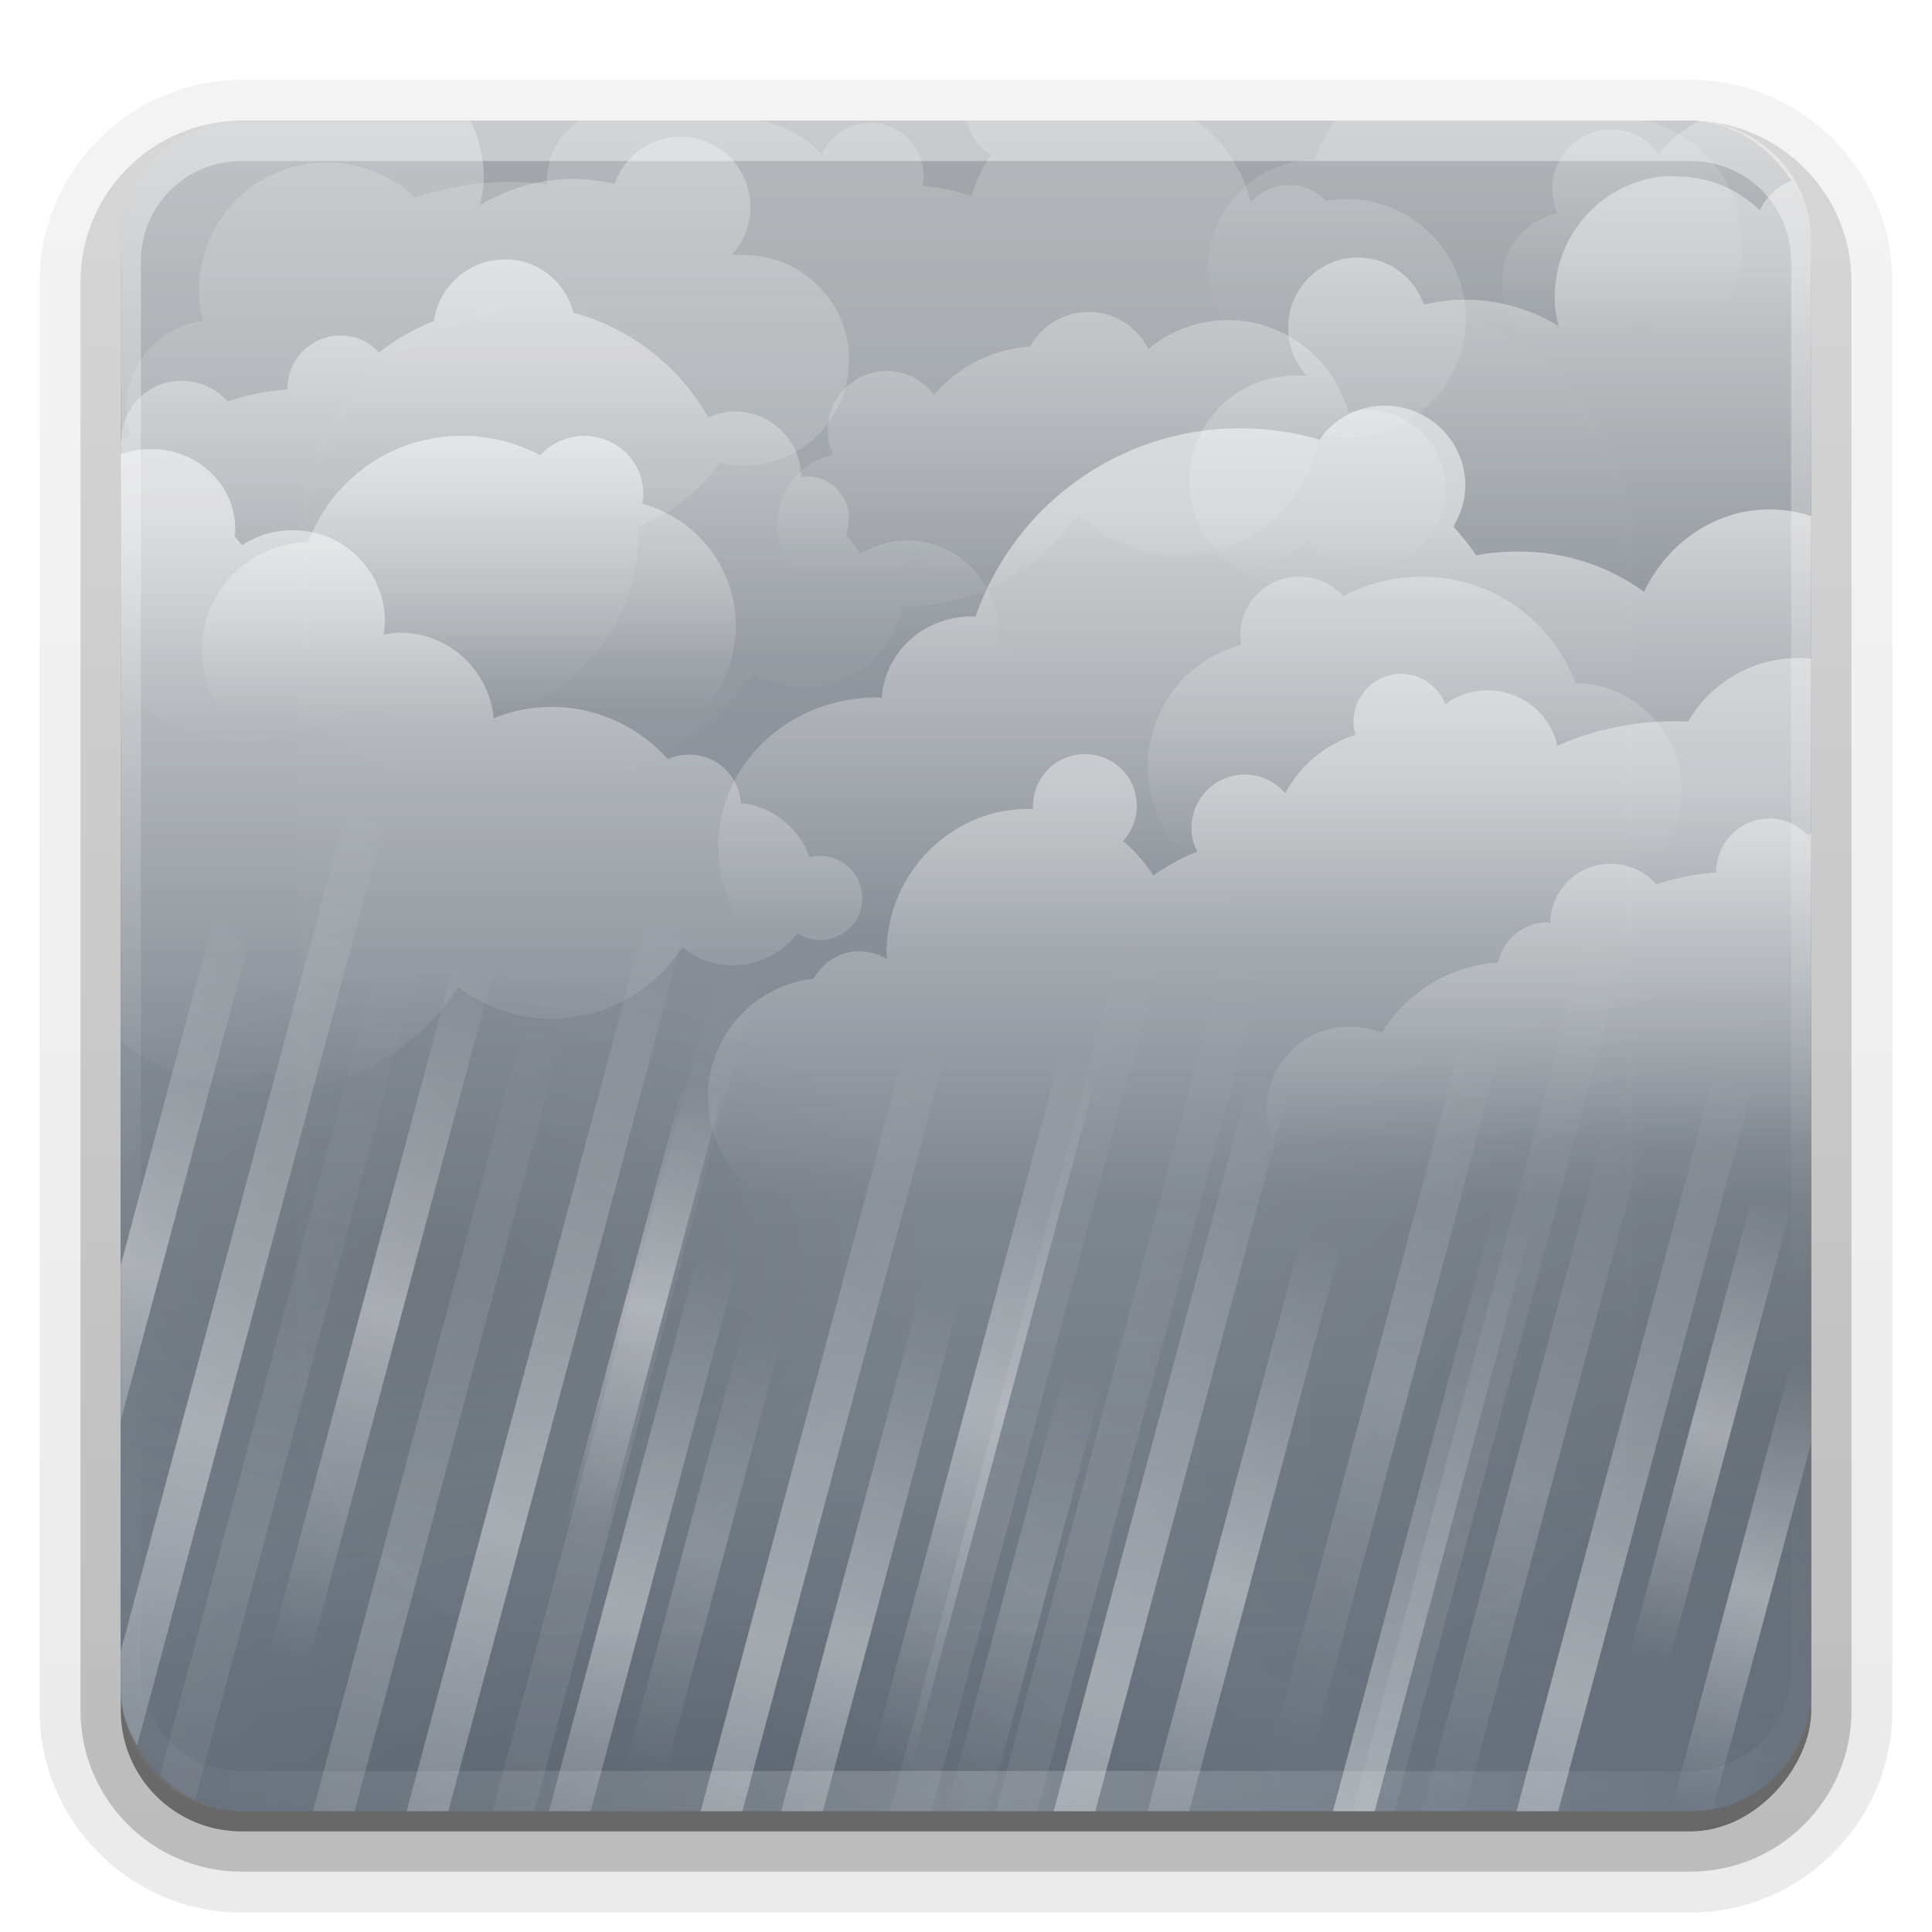 <svg height="96" width="96" xmlns="http://www.w3.org/2000/svg" xmlns:xlink="http://www.w3.org/1999/xlink" xmlns:sodipodi="http://sodipodi.sourceforge.net/DTD/sodipodi-0.dtd" xmlns:inkscape="http://www.inkscape.org/namespaces/inkscape">
 <defs>
  <linearGradient id="linearGradient3737">
   <stop stop-color="#ffffff" stop-opacity="1"/>
   <stop stop-color="#ffffff" stop-opacity="0" offset="1"/>
  </linearGradient>
  <filter x="-0.192" y="-0.192" height="1.384" color-interpolation-filters="sRGB" id="filter3794" width="1.384">
   <feGaussianBlur stdDeviation="5.28"/>
  </filter>
  <linearGradient x2="0" xlink:href="#linearGradient3737" y1="20.221" y2="138.66" gradientUnits="userSpaceOnUse" id="linearGradient3613"/>
  <clipPath id="clipPath3613">
   <use xlink:href="#SVGCleanerId_0"/>
  </clipPath>
  <linearGradient x2="0" y1="90" y2="5.988" gradientUnits="userSpaceOnUse" id="linearGradient3617">
   <stop stop-color="#66707c" stop-opacity="1"/>
   <stop stop-color="#a4a8ac" stop-opacity="1" offset="1"/>
  </linearGradient>
  <linearGradient x2="0" y1="92.54" y2="7.02" gradientUnits="userSpaceOnUse" id="ButtonShadow-0" gradientTransform="matrix(1.006 0 0 0.994 100 0)">
   <stop stop-color="#000000" stop-opacity="1"/>
   <stop stop-color="#000000" stop-opacity="0.588" offset="1"/>
  </linearGradient>
  <linearGradient x2="0" xlink:href="#ButtonShadow-0" y1="6.132" y2="90.24" gradientUnits="userSpaceOnUse" id="linearGradient3780" gradientTransform="matrix(1.024 0 0 1.012 -1.143 -98.07)"/>
  <linearGradient x2="0" xlink:href="#ButtonShadow-0" y1="6.132" y2="90.24" gradientUnits="userSpaceOnUse" id="linearGradient3721" gradientTransform="matrix(1 0 0 1 0 -97)"/>
  <clipPath id="clipPath4076">
   <use xlink:href="#SVGCleanerId_0"/>
  </clipPath>
  <radialGradient cy="90.17" r="42" xlink:href="#linearGradient3737" gradientUnits="userSpaceOnUse" id="radialGradient3619-6" cx="48" gradientTransform="matrix(1.157 0 0 0.996 -7.551 0.197)"/>
  <linearGradient x2="0" xlink:href="#linearGradient3737" y1="6" y2="63.893" gradientUnits="userSpaceOnUse" id="linearGradient2878"/>
  <linearGradient x2="0" xlink:href="#linearGradient3737" y1="46.581" y2="34.626" spreadMethod="reflect" gradientUnits="userSpaceOnUse" id="linearGradient4894"/>
  <linearGradient x2="0" xlink:href="#linearGradient3737" y1="60.691" y2="28.449" spreadMethod="reflect" gradientUnits="userSpaceOnUse" id="linearGradient4892" gradientTransform="matrix(1 0 0 1 -0.966 0.259)"/>
  <linearGradient x2="0" xlink:href="#linearGradient3737" y1="70.56" y2="38.526" spreadMethod="reflect" gradientUnits="userSpaceOnUse" id="linearGradient4896"/>
  <linearGradient x2="0" xlink:href="#linearGradient3737" y1="66.903" y2="35.25" spreadMethod="reflect" gradientUnits="userSpaceOnUse" id="linearGradient4900"/>
  <linearGradient x2="0" xlink:href="#linearGradient3737" y1="54.933" y2="36.758" spreadMethod="reflect" gradientUnits="userSpaceOnUse" id="linearGradient4902"/>
  <linearGradient x2="0" xlink:href="#linearGradient3737" y1="69.25" y2="51.03" spreadMethod="reflect" gradientUnits="userSpaceOnUse" id="linearGradient4906"/>
  <linearGradient x1="34.18" x2="34.689" xlink:href="#linearGradient3737" y1="57.868" y2="39.915" spreadMethod="reflect" gradientUnits="userSpaceOnUse" id="linearGradient4910"/>
  <linearGradient x2="0" xlink:href="#linearGradient3737" y1="63.802" y2="31.981" spreadMethod="reflect" gradientUnits="userSpaceOnUse" id="linearGradient4890" gradientTransform="matrix(1 0 0 1 -0.448 2.191)"/>
  <linearGradient x1="42.818" x2="43.27" xlink:href="#linearGradient3737" y1="66.94" y2="35.28" spreadMethod="reflect" gradientUnits="userSpaceOnUse" id="linearGradient5009"/>
  <linearGradient x1="34.18" x2="34.689" xlink:href="#linearGradient3737" y1="57.868" y2="39.915" spreadMethod="reflect" gradientUnits="userSpaceOnUse" id="linearGradient3222" gradientTransform="matrix(1 0 0 1 -12.11 1.174)"/>
  <linearGradient x1="42.818" x2="43.27" xlink:href="#linearGradient3737" y1="66.94" y2="35.28" spreadMethod="reflect" gradientUnits="userSpaceOnUse" id="linearGradient3998" gradientTransform="matrix(1 0 0 1 -4.501 6.383)"/>
  <linearGradient x2="0" xlink:href="#linearGradient3737" y1="56.04" y2="44.44" spreadMethod="reflect" gradientUnits="userSpaceOnUse" id="linearGradient4002" gradientTransform="matrix(1 0 0 1 12.247 7.07)"/>
  <linearGradient x2="0" xlink:href="#linearGradient3737" y1="56.04" y2="44.44" spreadMethod="reflect" gradientUnits="userSpaceOnUse" id="linearGradient4006" gradientTransform="matrix(1 0 0 1 47.02 -2.246)"/>
  <linearGradient x2="0" xlink:href="#linearGradient3737" y1="69.25" y2="51.03" spreadMethod="reflect" gradientUnits="userSpaceOnUse" id="linearGradient4010" gradientTransform="matrix(1 0 0 1 33.858 -20.46)"/>
  <linearGradient x2="0" xlink:href="#linearGradient3737" y1="69.25" y2="51.03" spreadMethod="reflect" gradientUnits="userSpaceOnUse" id="linearGradient4014" gradientTransform="matrix(1 0 0 1 41.914 -17.442)"/>
  <linearGradient x2="0" xlink:href="#linearGradient3737" y1="54.933" y2="36.758" spreadMethod="reflect" gradientUnits="userSpaceOnUse" id="linearGradient4018" gradientTransform="matrix(1 0 0 1 -3.656 13.403)"/>
  <linearGradient x2="0" xlink:href="#linearGradient3737" y1="56.04" y2="44.44" spreadMethod="reflect" gradientUnits="userSpaceOnUse" id="linearGradient4022" gradientTransform="matrix(1 0 0 1 -9.729 -1.534)"/>
  <linearGradient x2="0" xlink:href="#linearGradient3737" y1="56.04" y2="44.44" spreadMethod="reflect" gradientUnits="userSpaceOnUse" id="linearGradient4026" gradientTransform="matrix(1 0 0 1 -3.725 9.28)"/>
  <linearGradient x2="0" xlink:href="#linearGradient3737" y1="66.903" y2="35.25" spreadMethod="reflect" gradientUnits="userSpaceOnUse" id="linearGradient4030" gradientTransform="matrix(1 0 0 1 -2.778 -6.503)"/>
  <linearGradient x2="0" xlink:href="#linearGradient3737" y1="66.903" y2="35.25" spreadMethod="reflect" gradientUnits="userSpaceOnUse" id="linearGradient4034" gradientTransform="matrix(1 0 0 1 -43.35 4.368)"/>
  <linearGradient x2="0" xlink:href="#linearGradient3737" y1="66.903" y2="35.25" spreadMethod="reflect" gradientUnits="userSpaceOnUse" id="linearGradient4038" gradientTransform="matrix(1 0 0 1 -26.926 -0.032)"/>
  <linearGradient x2="0" xlink:href="#linearGradient3737" y1="66.903" y2="35.25" spreadMethod="reflect" gradientUnits="userSpaceOnUse" id="linearGradient4042" gradientTransform="matrix(1 0 0 1 14.35 -12.13)"/>
  <linearGradient x2="0" xlink:href="#linearGradient3737" y1="66.903" y2="35.25" spreadMethod="reflect" gradientUnits="userSpaceOnUse" id="linearGradient4046" gradientTransform="matrix(1 0 0 1 -7.866 -6.174)"/>
  <linearGradient x1="42.818" x2="43.27" xlink:href="#linearGradient3737" y1="66.94" y2="35.28" spreadMethod="reflect" gradientUnits="userSpaceOnUse" id="linearGradient4054" gradientTransform="matrix(1 0 0 1 14.11 2.431)"/>
  <linearGradient x2="0" xlink:href="#linearGradient3737" y1="69.25" y2="51.03" spreadMethod="reflect" gradientUnits="userSpaceOnUse" id="linearGradient4058" gradientTransform="matrix(1 0 0 1 28.719 -8.73)"/>
  <radialGradient cy="70.32" r="21.23" gradientUnits="userSpaceOnUse" id="radialGradient4874" cx="49.42" gradientTransform="matrix(1 0 0 0.618 0 26.859)">
   <stop stop-color="#000000" stop-opacity="1"/>
   <stop stop-color="#000000" stop-opacity="0" offset="1"/>
  </radialGradient>
  <linearGradient x2="0" xlink:href="#linearGradient3737" y1="63.14" y2="76.55" gradientUnits="userSpaceOnUse" id="linearGradient4238-9" gradientTransform="matrix(-1 0 0 1 148.59 -34)"/>
  <linearGradient x2="0" xlink:href="#linearGradient3737" y1="78.5" y2="91.67" gradientUnits="userSpaceOnUse" id="linearGradient4209" gradientTransform="matrix(1 0 0 1 46 -75)"/>
  <linearGradient x2="0" xlink:href="#linearGradient3737" y1="63.14" y2="76.55" gradientUnits="userSpaceOnUse" id="linearGradient3868-5-2" gradientTransform="matrix(1 0 0 1 -55 -41)"/>
  <linearGradient x1="39.819" x2="45.634" xlink:href="#linearGradient3737" y1="13.06" y2="33.08" gradientUnits="userSpaceOnUse" id="linearGradient3872-4" gradientTransform="matrix(-0.96 0.279 0.279 0.96 101.44 15.295)"/>
  <linearGradient x2="0" xlink:href="#linearGradient3737" y1="27.41" y2="44.915" gradientUnits="userSpaceOnUse" id="linearGradient3836-6" gradientTransform="matrix(1 0 0 1 12.348 -14.675)"/>
  <linearGradient x2="0" xlink:href="#linearGradient3737" y1="18.874" y2="38.688" gradientUnits="userSpaceOnUse" id="linearGradient3828-0-06" gradientTransform="matrix(1 0 0 1 -24.723 -5.767)"/>
  <linearGradient x2="0" xlink:href="#linearGradient3737" y1="56.924" y2="86.11" gradientUnits="userSpaceOnUse" id="linearGradient3844-1-5" gradientTransform="matrix(1 0 0 1 -23 -31)"/>
  <linearGradient x2="0" xlink:href="#linearGradient3737" y1="52.948" y2="73.4" gradientUnits="userSpaceOnUse" id="linearGradient3852-0-0" gradientTransform="matrix(-1 0 0 1 96.25 -27)"/>
  <linearGradient x2="0" xlink:href="#linearGradient3737" y1="63.14" y2="76.55" gradientUnits="userSpaceOnUse" id="linearGradient3953-72" gradientTransform="matrix(1 0 0 1 -5 -60)"/>
  <linearGradient x2="0" xlink:href="#linearGradient3737" y1="78.5" y2="91.67" gradientUnits="userSpaceOnUse" id="linearGradient3860-8-4" gradientTransform="matrix(1 0 0 1 10 -63)"/>
  <linearGradient x2="0" xlink:href="#linearGradient3737" y1="27.41" y2="56.865" gradientUnits="userSpaceOnUse" id="linearGradient3984" gradientTransform="matrix(-1 0 0 1 88.94 -20.675)"/>
  <linearGradient x2="0" xlink:href="#linearGradient3737" y1="8.633" y2="44.721" gradientUnits="userSpaceOnUse" id="linearGradient4104" gradientTransform="matrix(1 0 0 1 -1.977 -5.02)"/>
  <linearGradient x2="0" xlink:href="#linearGradient3737" y1="18.874" y2="38.688" gradientUnits="userSpaceOnUse" id="linearGradient4106" gradientTransform="matrix(1 0 0 1 46.28 18.233)"/>
  <rect x="6" rx="6" y="6" height="84" id="SVGCleanerId_0" width="84"/>
  <path d="m 70.651,70.319 a 21.228,13.12 0 1 1 -42.457,0 21.228,13.12 0 1 1 42.457,0 z" stroke-width="1.5" display="inline" fill="url(#radialGradient4874)" color="#000000" fill-opacity="1" stroke="none" fill-rule="nonzero" id="SVGCleanerId_1" opacity="0.1" visibility="visible"/>
 </defs>
 <path d="m 12,-95.031 c -5.511,0 -10.031,4.52 -10.031,10.031 l 0,71 c 0,5.511 4.52,10.031 10.031,10.031 l 72,0 c 5.511,0 10.031,-4.52 10.031,-10.031 l 0,-71 c 0,-5.511 -4.52,-10.031 -10.031,-10.031 l -72,0 z" display="inline" fill="url(#linearGradient3780)" fill-opacity="1" fill-rule="nonzero" stroke="none" opacity="0.08" transform="matrix(1 0 0 -1 0 0)"/>
 <path d="m 12,-94.031 c -4.972,0 -9.031,4.06 -9.031,9.031 l 0,71 c 0,4.972 4.06,9.031 9.031,9.031 l 72,0 c 4.972,0 9.031,-4.06 9.031,-9.031 l 0,-71 c 0,-4.972 -4.06,-9.031 -9.031,-9.031 l -72,0 z" display="inline" fill="url(#linearGradient3780)" fill-opacity="1" fill-rule="nonzero" stroke="none" opacity="0.1" transform="matrix(1 0 0 -1 0 0)"/>
 <path d="m 12,-93 c -4.409,0 -8,3.591 -8,8 l 0,71 c 0,4.409 3.591,8 8,8 l 72,0 c 4.409,0 8,-3.591 8,-8 l 0,-71 c 0,-4.409 -3.591,-8 -8,-8 l -72,0 z" display="inline" fill="url(#linearGradient3780)" fill-opacity="1" fill-rule="nonzero" stroke="none" opacity="0.2" transform="matrix(1 0 0 -1 0 0)"/>
 <rect x="5" rx="7" display="inline" y="-92" fill="url(#linearGradient3780)" fill-opacity="1" fill-rule="nonzero" stroke="none" height="85" opacity="0.3" width="86" transform="matrix(1 0 0 -1 0 0)"/>
 <rect x="6" rx="6" display="inline" y="-91" fill="url(#linearGradient3721)" fill-opacity="1" fill-rule="nonzero" stroke="none" height="84" opacity="0.45" width="84" transform="matrix(1 0 0 -1 0 0)"/>
 <use xlink:href="#SVGCleanerId_0" fill="url(#linearGradient3617)" fill-opacity="1" fill-rule="nonzero" stroke="none"/>
 <g clip-path="url(#clipPath4076)">
  <use xlink:href="#SVGCleanerId_1" transform="matrix(1.681 0 0 1.681 7.214 -47.44)"/>
  <use xlink:href="#SVGCleanerId_1" transform="matrix(1.611 0 0 1.611 -47.716 -20.258)"/>
  <use xlink:href="#SVGCleanerId_1" transform="matrix(1.138 0 0 1.138 -34.32 -16.97)"/>
  <rect x="42.818" stroke-width="1.5" display="inline" y="34.94" fill="url(#linearGradient5009)" color="#000000" fill-opacity="1" stroke="none" height="64" opacity="0.4" visibility="visible" width="2" transform="matrix(0.966 0.259 -0.259 0.966 0 0)"/>
  <rect x="49.649" stroke-width="1.5" display="inline" y="51.25" fill="url(#linearGradient4906)" color="#000000" fill-opacity="1" stroke="none" height="36" opacity="0.4" visibility="visible" width="2" transform="matrix(0.966 0.259 -0.259 0.966 0 0)"/>
  <rect x="73.867" stroke-width="1.5" display="inline" y="34.903" fill="url(#linearGradient4900)" color="#000000" fill-opacity="1" stroke="none" height="64" opacity="0.4" visibility="visible" width="2" transform="matrix(0.966 0.259 -0.259 0.966 0 0)"/>
  <rect x="96.08" stroke-width="1.5" display="inline" y="28.95" fill="url(#linearGradient4892)" color="#000000" fill-opacity="1" stroke="none" height="64" opacity="0.4" visibility="visible" width="2" transform="matrix(0.966 0.259 -0.259 0.966 0 0)"/>
  <rect x="87.27" stroke-width="1.5" display="inline" y="38.558" fill="url(#linearGradient4896)" color="#000000" fill-opacity="1" stroke="none" height="64" opacity="0.4" visibility="visible" width="2" transform="matrix(0.966 0.259 -0.259 0.966 0 0)"/>
  <rect x="27.04" stroke-width="1.5" display="inline" y="33.993" fill="url(#linearGradient4890)" color="#000000" fill-opacity="1" stroke="none" height="64" opacity="0.4" visibility="visible" width="2" transform="matrix(0.966 0.259 -0.259 0.966 0 0)"/>
  <rect x="34.18" stroke-width="1.5" display="inline" y="39.868" fill="url(#linearGradient4910)" color="#000000" fill-opacity="1" stroke="none" height="36" opacity="0.4" visibility="visible" width="2" transform="matrix(0.966 0.259 -0.259 0.966 0 0)"/>
  <rect x="64.45" stroke-width="1.5" display="inline" y="36.933" fill="url(#linearGradient4902)" color="#000000" fill-opacity="1" stroke="none" height="36" opacity="0.4" visibility="visible" width="2" transform="matrix(0.966 0.259 -0.259 0.966 0 0)"/>
  <rect x="99.48" stroke-width="1.5" display="inline" y="34.581" fill="url(#linearGradient4894)" color="#000000" fill-opacity="1" stroke="none" height="24" opacity="0.4" visibility="visible" width="2" transform="matrix(0.966 0.259 -0.259 0.966 0 0)"/>
  <rect x="22.07" stroke-width="1.5" display="inline" y="41.04" fill="url(#linearGradient3222)" color="#000000" fill-opacity="1" stroke="none" height="36" opacity="0.4" visibility="visible" width="2" transform="matrix(0.966 0.259 -0.259 0.966 0 0)"/>
  <rect x="38.32" stroke-width="1.5" display="inline" y="41.32" fill="url(#linearGradient3998)" color="#000000" fill-opacity="1" stroke="none" height="64" opacity="0.2" visibility="visible" width="2" transform="matrix(0.966 0.259 -0.259 0.966 0 0)"/>
  <rect x="68.71" stroke-width="1.5" display="inline" y="51.11" fill="url(#linearGradient4002)" color="#000000" fill-opacity="1" stroke="none" height="24" opacity="0.18" visibility="visible" width="2" transform="matrix(0.966 0.259 -0.259 0.966 0 0)"/>
  <rect x="103.48" stroke-width="1.5" display="inline" y="41.791" fill="url(#linearGradient4006)" color="#000000" fill-opacity="1" stroke="none" height="24" opacity="0.4" visibility="visible" width="2" transform="matrix(0.966 0.259 -0.259 0.966 0 0)"/>
  <rect x="83.51" stroke-width="1.5" display="inline" y="30.79" fill="url(#linearGradient4010)" color="#000000" fill-opacity="1" stroke="none" height="36" opacity="0.2" visibility="visible" width="2" transform="matrix(0.966 0.259 -0.259 0.966 0 0)"/>
  <rect x="91.56" stroke-width="1.5" display="inline" y="33.808" fill="url(#linearGradient4014)" color="#000000" fill-opacity="1" stroke="none" height="36" opacity="0.2" visibility="visible" width="2" transform="matrix(0.966 0.259 -0.259 0.966 0 0)"/>
  <rect x="60.792" stroke-width="1.5" display="inline" y="50.34" fill="url(#linearGradient4018)" color="#000000" fill-opacity="1" stroke="none" height="36" opacity="0.4" visibility="visible" width="2" transform="matrix(0.966 0.259 -0.259 0.966 0 0)"/>
  <rect x="46.733" stroke-width="1.5" display="inline" y="42.503" fill="url(#linearGradient4022)" color="#000000" fill-opacity="1" stroke="none" height="24" opacity="0.4" visibility="visible" width="2" transform="matrix(0.966 0.259 -0.259 0.966 0 0)"/>
  <rect x="52.736" stroke-width="1.5" display="inline" y="53.32" fill="url(#linearGradient4026)" color="#000000" fill-opacity="1" stroke="none" height="24" opacity="0.2" visibility="visible" width="2" transform="matrix(0.966 0.259 -0.259 0.966 0 0)"/>
  <rect x="71.09" stroke-width="1.5" display="inline" y="28.4" fill="url(#linearGradient4030)" color="#000000" fill-opacity="1" stroke="none" height="64" opacity="0.1" visibility="visible" width="2" transform="matrix(0.966 0.259 -0.259 0.966 0 0)"/>
  <rect x="30.52" stroke-width="1.5" display="inline" y="39.27" fill="url(#linearGradient4034)" color="#000000" fill-opacity="1" stroke="none" height="64" opacity="0.1" visibility="visible" width="2" transform="matrix(0.966 0.259 -0.259 0.966 0 0)"/>
  <rect x="46.941" stroke-width="1.5" display="inline" y="34.871" fill="url(#linearGradient4038)" color="#000000" fill-opacity="1" stroke="none" height="64" opacity="0.1" visibility="visible" width="2" transform="matrix(0.966 0.259 -0.259 0.966 0 0)"/>
  <rect x="88.22" stroke-width="1.5" display="inline" y="22.775" fill="url(#linearGradient4042)" color="#000000" fill-opacity="1" stroke="none" height="64" opacity="0.1" visibility="visible" width="2" transform="matrix(0.966 0.259 -0.259 0.966 0 0)"/>
  <rect x="66" stroke-width="1.5" display="inline" y="28.728" fill="url(#linearGradient4046)" color="#000000" fill-opacity="1" stroke="none" height="64" opacity="0.1" visibility="visible" width="2" transform="matrix(0.966 0.259 -0.259 0.966 0 0)"/>
  <rect x="56.928" stroke-width="1.5" display="inline" y="37.37" fill="url(#linearGradient4054)" color="#000000" fill-opacity="1" stroke="none" height="64" opacity="0.4" visibility="visible" width="2" transform="matrix(0.966 0.259 -0.259 0.966 0 0)"/>
  <rect x="78.37" stroke-width="1.5" display="inline" y="42.52" fill="url(#linearGradient4058)" color="#000000" fill-opacity="1" stroke="none" height="36" opacity="0.4" visibility="visible" width="2" transform="matrix(0.966 0.259 -0.259 0.966 0 0)"/>
  <path d="m 18.661,2.763 c 3.026,0.307 5.375,2.893 5.375,6 0,0.502 -0.071,0.971 -0.188,1.438 1.356,-0.829 2.951,-1.313 4.656,-1.313 0.697,0 1.38,0.099 2.031,0.25 0.475,-1.363 1.757,-2.344 3.281,-2.344 1.927,0 3.469,1.573 3.469,3.5 0,0.923 -0.352,1.751 -0.938,2.375 0.196,-0.022 0.391,0 0.594,0 2.891,0 5.25,2.328 5.25,5.219 0,2.891 -2.359,5.25 -5.25,5.25 -0.404,0 -0.779,-0.07 -1.156,-0.156 -1.012,1.427 -2.436,2.519 -4.094,3.156 0.004,0.115 0.031,0.227 0.031,0.344 0,5.242 -4.258,9.469 -9.5,9.469 -1.53,0 -2.97,-0.357 -4.25,-1 -2.625,1.783 -5.806,2.844 -9.219,2.844 -6.839,0 -12.693,-4.205 -15.156,-10.156 -4.785,-0.597 -8.5,-4.647 -8.5,-9.594 0,-5.357 4.33,-9.719 9.688,-9.719 1.16,0 2.282,0.221 3.312,0.594 0.854,-0.731 1.789,-1.393 2.781,-1.938 -0.083,-0.233 -0.156,-0.488 -0.156,-0.75 0,-1.233 1.017,-2.219 2.25,-2.219 0.948,0 1.77,0.572 2.094,1.406 1.057,-0.243 2.157,-0.406 3.281,-0.438 0.31,-1.286 1.463,-2.219 2.844,-2.219 1.174,0 2.189,0.69 2.656,1.688 1.079,-1.054 2.554,-1.688 4.188,-1.688 0.207,0 0.423,-0.02 0.625,0 z" stroke-width="1.5" display="inline" fill="url(#linearGradient3984)" color="#000000" fill-opacity="1" fill-rule="nonzero" stroke="none" opacity="0.3" visibility="visible" inkscape:connector-curvature="0"/>
  <path d="m 54.094,15.5 c -1.259,0 -2.334,0.692 -2.906,1.719 -1.918,0.133 -3.611,1.025 -4.781,2.406 -0.534,-0.72 -1.378,-1.188 -2.344,-1.188 -1.619,0 -2.938,1.319 -2.938,2.938 0,0.444 0.104,0.841 0.281,1.219 -1.589,0.357 -2.781,1.741 -2.781,3.438 0,1.966 1.566,3.562 3.531,3.562 1.544,0 2.851,-1 3.344,-2.375 C 46.642,29.46 48.968,31 51.656,31 c 1.095,0 2.142,-0.265 3.062,-0.719 0.572,0.527 1.348,0.844 2.188,0.844 1.657,0 2.985,-1.264 3.156,-2.875 0.309,0.047 0.615,0.094 0.938,0.094 1.517,0 2.921,-0.565 4,-1.469 0.716,0.81 1.771,1.312 2.938,1.312 2.158,0 3.906,-1.748 3.906,-3.906 0,-2.158 -1.748,-3.906 -3.906,-3.906 -0.316,0 -0.643,0.054 -0.938,0.125 -0.716,-2.64 -3.134,-4.594 -6,-4.594 -1.501,0 -2.864,0.551 -3.938,1.438 C 56.51,16.252 55.401,15.5 54.094,15.5 z" stroke-width="1.5" display="inline" fill="url(#linearGradient3860-8-4)" color="#000000" fill-opacity="1" fill-rule="nonzero" stroke="none" opacity="0.3" visibility="visible" inkscape:connector-curvature="0"/>
  <path d="m 72.938,2.656 c -3.5,0 -6.464,2.186 -7.625,5.281 -2.923,0.052 -5.281,2.44 -5.281,5.375 0,2.968 2.407,5.375 5.375,5.375 1.175,0 2.24,-0.391 3.125,-1.031 1.274,0.821 2.778,1.312 4.406,1.312 0.412,0 0.823,-0.035 1.219,-0.094 0.461,0.558 1.157,0.938 1.938,0.938 1.11,0 2.043,-0.72 2.375,-1.719 0.573,0.172 1.183,0.281 1.812,0.281 3.469,0 6.281,-2.812 6.281,-6.281 0,-2.905 -1.978,-5.345 -4.656,-6.063 0.025,-0.153 0.062,-0.309 0.062,-0.469 0,-1.619 -1.319,-2.906 -2.938,-2.906 -0.866,0 -1.651,0.371 -2.188,0.969 C 75.687,2.997 74.347,2.656 72.938,2.656 z" stroke-width="1.5" display="inline" fill="url(#linearGradient3953-72)" color="#000000" fill-opacity="1" fill-rule="nonzero" stroke="none" opacity="0.2" visibility="visible" inkscape:connector-curvature="0"/>
  <path d="m 68.812,20.156 c 2.197,0 4,1.772 4,3.969 0,0.748 -0.235,1.434 -0.594,2.031 0.396,0.462 0.791,0.926 1.125,1.438 0.682,-0.136 1.401,-0.188 2.125,-0.188 2.342,0 4.486,0.739 6.219,2 1.175,-2.437 3.529,-4.094 6.25,-4.094 3.893,0 7.062,3.393 7.062,7.594 0,1.912 -0.671,3.664 -1.75,5 1.429,1.65 2.312,3.8 2.312,6.125 0,5.242 -4.385,9.469 -9.781,9.469 -1.879,0 -3.635,-0.513 -5.125,-1.406 -1.159,1.315 -2.67,2.351 -4.375,2.906 -2.579,2.694 -6.226,4.375 -10.25,4.375 -4.297,0 -8.152,-1.917 -10.75,-4.938 -1.905,-0.366 -3.628,-1.272 -5.031,-2.5 -0.156,0.011 -0.31,0.031 -0.469,0.031 -2.11,0 -3.986,-1.022 -5.156,-2.594 -0.347,0.044 -0.703,0.094 -1.062,0.094 -4.355,0 -7.875,-3.321 -7.875,-7.406 0,-4.085 3.52,-7.406 7.875,-7.406 0.084,0 0.167,0.029 0.25,0.031 0.138,-2.271 2.084,-4.062 4.5,-4.062 0.055,0 0.102,0.029 0.156,0.031 1.891,-5.466 7.047,-9.375 13.156,-9.375 1.366,0 2.69,0.197 3.938,0.562 0.719,-1.026 1.902,-1.688 3.25,-1.688 z" stroke-width="1.5" display="inline" fill="url(#linearGradient3852-0-0)" color="#000000" fill-opacity="1" fill-rule="nonzero" stroke="none" opacity="0.5" visibility="visible" inkscape:connector-curvature="0"/>
  <path d="m 50.585,2.915 c -1.426,0 -2.594,1.136 -2.594,2.562 0,0.942 0.496,1.768 1.25,2.219 -0.43,0.623 -0.752,1.318 -0.969,2.062 -0.78,-0.265 -1.587,-0.458 -2.438,-0.531 0.028,-0.154 0.062,-0.307 0.062,-0.469 0,-1.465 -1.192,-2.656 -2.656,-2.656 -1.073,0 -1.989,0.646 -2.406,1.562 -1.062,-1.086 -2.526,-1.778 -4.156,-1.812 0,-1.31 -1.065,-2.375 -2.375,-2.375 -1.234,0 -2.229,0.952 -2.344,2.156 -0.377,-0.136 -0.795,-0.219 -1.219,-0.219 -1.966,0 -3.562,1.597 -3.562,3.562 0,0.064 0.028,0.124 0.031,0.188 -0.608,-0.078 -1.217,-0.125 -1.844,-0.125 -1.669,0 -3.248,0.285 -4.75,0.781 -1.138,-1.08 -2.682,-1.75 -4.375,-1.75 -3.507,0 -6.344,2.836 -6.344,6.344 0,0.526 0.067,1.042 0.188,1.531 -2.156,0.282 -3.813,2.111 -3.813,4.344 0,0.438 0.068,0.85 0.188,1.25 -0.218,0.19 -0.427,0.383 -0.625,0.594 -0.876,-0.75 -2.014,-1.219 -3.281,-1.219 -2.736,0 -4.938,2.129 -4.938,4.75 0,2.621 2.201,4.75 4.938,4.75 0.411,0 0.806,-0.066 1.188,-0.156 0.961,3.771 4.366,6.562 8.438,6.562 1.28,0 2.499,-0.286 3.594,-0.781 2.622,2.144 5.943,3.438 9.594,3.438 4.933,0 9.314,-2.361 12.094,-6 0.734,0.43 1.588,0.688 2.5,0.688 2.427,0 4.45,-1.727 4.875,-4.031 0.031,2.67e-4 0.063,0 0.094,0 3.613,0 6.775,-1.84 8.656,-4.625 1.268,1.3 3.041,2.094 5,2.094 3.537,0 6.481,-2.619 6.938,-6.031 0.446,0.107 0.896,0.188 1.375,0.188 3.276,0 5.938,-2.661 5.938,-5.938 0,-3.276 -2.661,-5.938 -5.938,-5.938 -0.342,0 -0.674,0.038 -1,0.094 -0.492,-0.49 -1.134,-0.781 -1.844,-0.781 -0.733,0 -1.408,0.323 -1.906,0.844 -0.775,-3.132 -3.597,-5.469 -6.969,-5.469 -0.734,0 -1.427,0.139 -2.094,0.344 -0.266,-1.144 -1.276,-2 -2.5,-2 z" stroke-width="1.5" display="inline" fill="url(#linearGradient4104)" color="#000000" fill-opacity="1" fill-rule="nonzero" stroke="none" opacity="0.2" visibility="visible" inkscape:connector-curvature="0"/>
  <path d="m 7.5,22.312 c -0.95,0 -1.828,0.306 -2.531,0.812 -0.58,-0.089 -1.176,-0.156 -1.781,-0.156 -2.644,0 -5.05,0.916 -7,2.406 -0.225,-0.036 -0.452,-0.062 -0.688,-0.062 -2.313,0 -4.188,1.772 -4.188,3.969 0,0.824 0.267,1.584 0.719,2.219 -0.268,0.978 -0.406,2 -0.406,3.062 0,1.073 0.133,2.107 0.406,3.094 -0.62,-0.279 -1.307,-0.438 -2.031,-0.438 -2.736,0 -4.938,2.201 -4.938,4.938 0,2.736 2.201,4.969 4.938,4.969 0.366,0 0.719,-0.05 1.062,-0.125 -6.43e-4,0.041 0,0.084 0,0.125 0,4.317 3.496,7.812 7.812,7.812 2.786,0 5.21,-1.462 6.594,-3.656 2.041,1.841 4.754,2.969 7.719,2.969 4.015,0 7.533,-2.072 9.594,-5.188 1.294,0.971 2.882,1.562 4.625,1.562 2.725,0 5.119,-1.435 6.5,-3.562 0.693,0.556 1.542,0.906 2.5,0.906 1.309,0 2.479,-0.63 3.219,-1.594 0.323,0.203 0.715,0.344 1.125,0.344 1.156,0 2.094,-0.937 2.094,-2.094 0,-1.156 -0.937,-2.094 -2.094,-2.094 -0.181,0 -0.364,0.019 -0.531,0.062 C 39.711,41.138 38.399,40.067 36.812,39.906 36.726,38.558 35.62,37.5 34.25,37.5 c -0.381,0 -0.737,0.07 -1.062,0.219 -1.418,-1.583 -3.488,-2.594 -5.781,-2.594 -1.024,0 -1.98,0.201 -2.875,0.562 -0.224,-2.373 -2.224,-4.25 -4.656,-4.25 -0.28,0 -0.546,0.047 -0.812,0.094 0.032,-0.218 0.062,-0.43 0.062,-0.656 0,-2.505 -2.057,-4.531 -4.562,-4.531 -0.939,0 -1.807,0.261 -2.531,0.75 -0.125,-0.148 -0.243,-0.296 -0.375,-0.438 0.012,-0.123 0.031,-0.249 0.031,-0.375 0,-2.197 -1.875,-3.969 -4.188,-3.969 z" stroke-width="1.5" display="inline" fill="url(#linearGradient3844-1-5)" color="#000000" fill-opacity="1" fill-rule="nonzero" stroke="none" opacity="0.5" visibility="visible" inkscape:connector-curvature="0"/>
  <path d="m 25.09,12.889 c -1.795,0 -3.287,1.335 -3.531,3.062 -0.99,0.398 -1.896,0.908 -2.719,1.562 -0.483,-0.508 -1.149,-0.844 -1.906,-0.844 -1.465,0 -2.656,1.192 -2.656,2.656 0,0.011 -1.27e-4,0.021 0,0.031 -1.036,0.068 -2.027,0.267 -2.969,0.594 -0.55,-0.637 -1.373,-1.031 -2.281,-1.031 -1.637,0 -2.967,1.309 -3,2.938 -0.043,-0.002 -0.081,-0.031 -0.125,-0.031 -1.204,0 -2.223,0.87 -2.469,2 -2.454,0.166 -4.563,1.52 -5.781,3.5 -0.493,-0.208 -1.025,-0.312 -1.594,-0.312 -2.274,0 -4.125,1.851 -4.125,4.125 0,2.274 1.851,4.094 4.125,4.094 0.534,0 1.032,-0.096 1.5,-0.281 1.286,2.183 3.658,3.625 6.375,3.625 0.878,0 1.719,-0.157 2.5,-0.438 2.086,2.41 5.156,3.938 8.594,3.938 3.574,0 6.758,-1.641 8.844,-4.219 1.215,1.383 2.983,2.281 4.969,2.281 1.545,0 2.967,-0.552 4.094,-1.438 1.058,0.549 2.257,0.875 3.531,0.875 1.549,0 2.981,-0.461 4.188,-1.25 0.498,0.257 1.057,0.406 1.656,0.406 1.743,0 3.213,-1.236 3.562,-2.875 0.236,1.54 1.55,2.719 3.156,2.719 1.773,0 3.219,-1.415 3.219,-3.188 0,-1.615 -1.197,-2.962 -2.75,-3.188 0.046,-0.259 0.094,-0.541 0.094,-0.812 0,-2.505 -2.026,-4.531 -4.531,-4.531 -0.84,0 -1.638,0.258 -2.312,0.656 -0.224,-0.32 -0.45,-0.656 -0.719,-0.938 0.106,-0.25 0.156,-0.523 0.156,-0.812 0,-1.156 -0.937,-2.094 -2.094,-2.094 -0.093,0 -0.191,0.019 -0.281,0.031 -0.017,-1.797 -1.48,-3.25 -3.281,-3.25 -0.477,0 -0.935,0.098 -1.344,0.281 -1.425,-2.523 -3.827,-4.415 -6.688,-5.188 -0.401,-1.526 -1.754,-2.656 -3.406,-2.656 z" stroke-width="1.5" display="inline" fill="url(#linearGradient3828-0-06)" color="#000000" fill-opacity="1" fill-rule="nonzero" stroke="none" opacity="0.5" visibility="visible" inkscape:connector-curvature="0"/>
  <path d="m 82.629,8.763 c -3.026,0.307 -5.375,2.893 -5.375,6 0,0.502 0.071,0.971 0.188,1.438 -1.356,-0.829 -2.951,-1.312 -4.656,-1.312 -0.697,0 -1.38,0.099 -2.031,0.25 -0.475,-1.363 -1.757,-2.344 -3.281,-2.344 -1.927,0 -3.469,1.573 -3.469,3.5 0,0.923 0.352,1.751 0.938,2.375 -0.196,-0.022 -0.391,0 -0.594,0 -2.891,0 -5.25,2.328 -5.25,5.219 0,2.891 2.359,5.25 5.25,5.25 0.404,0 0.779,-0.07 1.156,-0.156 1.012,1.427 2.436,2.519 4.094,3.156 -0.004,0.115 -0.031,0.227 -0.031,0.344 0,5.242 4.258,9.469 9.5,9.469 1.53,0 2.97,-0.357 4.25,-1 2.625,1.783 5.806,2.844 9.219,2.844 6.839,0 12.693,-4.205 15.156,-10.156 4.785,-0.597 8.5,-4.647 8.5,-9.594 0,-5.357 -4.33,-9.719 -9.688,-9.719 -1.16,0 -2.282,0.221 -3.312,0.594 -0.854,-0.731 -1.789,-1.393 -2.781,-1.938 0.083,-0.233 0.156,-0.488 0.156,-0.75 0,-1.233 -1.017,-2.219 -2.25,-2.219 -0.948,0 -1.77,0.572 -2.094,1.406 -1.057,-0.243 -2.157,-0.406 -3.281,-0.438 -0.31,-1.286 -1.463,-2.219 -2.844,-2.219 -1.174,0 -2.189,0.69 -2.656,1.687 -1.079,-1.054 -2.554,-1.687 -4.188,-1.687 -0.207,0 -0.423,-0.02 -0.625,0 z" stroke-width="1.5" display="inline" fill="url(#linearGradient3836-6)" color="#000000" fill-opacity="1" fill-rule="nonzero" stroke="none" opacity="0.4" visibility="visible" inkscape:connector-curvature="0"/>
  <path d="m 53.176,37.577 c 1.369,-0.398 2.808,0.368 3.205,1.737 0.263,0.905 0.016,1.836 -0.582,2.479 0.587,0.479 1.09,1.056 1.506,1.71 0.675,-0.472 1.396,-0.882 2.193,-1.19 -0.07,-0.14 -0.146,-0.277 -0.191,-0.433 -0.408,-1.406 0.404,-2.883 1.81,-3.292 1.031,-0.299 2.09,0.065 2.747,0.829 0.716,-1.339 1.93,-2.412 3.486,-2.9 -0.365,-1.258 0.36,-2.578 1.618,-2.943 1.185,-0.344 2.406,0.293 2.852,1.417 0.324,-0.236 0.702,-0.432 1.109,-0.55 1.888,-0.548 3.866,0.54 4.415,2.428 0.018,0.062 0.008,0.127 0.022,0.189 0.562,-0.245 1.134,-0.459 1.736,-0.634 1.602,-0.465 3.198,-0.632 4.779,-0.574 0.792,-1.355 2.087,-2.428 3.713,-2.901 3.368,-0.978 6.883,0.955 7.861,4.323 0.147,0.505 0.226,1.02 0.247,1.523 2.149,-0.33 4.25,0.964 4.873,3.108 0.122,0.421 0.172,0.836 0.169,1.253 0.262,0.122 0.517,0.249 0.766,0.396 0.632,-0.965 1.594,-1.732 2.811,-2.085 2.628,-0.763 5.335,0.668 6.066,3.185 0.731,2.517 -0.789,5.175 -3.417,5.939 -0.395,0.115 -0.792,0.161 -1.184,0.181 0.129,3.889 -2.363,7.52 -6.273,8.655 -1.229,0.357 -2.48,0.422 -3.669,0.252 -1.92,2.79 -4.748,4.958 -8.254,5.977 -4.737,1.376 -9.603,0.331 -13.287,-2.389 -0.585,0.618 -1.333,1.103 -2.209,1.357 -2.331,0.677 -4.755,-0.418 -5.806,-2.512 -0.03,0.009 -0.06,0.018 -0.09,0.026 -3.47,1.008 -7.02,0.122 -9.603,-2.027 -0.855,1.602 -2.336,2.859 -4.218,3.405 -3.397,0.986 -6.954,-0.708 -8.344,-3.857 -0.398,0.227 -0.808,0.43 -1.268,0.564 -3.146,0.914 -6.444,-0.9 -7.358,-4.046 -0.914,-3.146 0.9,-6.444 4.046,-7.358 0.329,-0.096 0.658,-0.152 0.986,-0.189 0.336,-0.608 0.872,-1.067 1.553,-1.264 0.704,-0.205 1.442,-0.082 2.066,0.279 -0.129,-3.224 1.929,-6.255 5.167,-7.195 0.705,-0.205 1.409,-0.264 2.107,-0.254 -0.064,-1.172 0.667,-2.276 1.843,-2.618 z" stroke-width="1.5" display="inline" fill="url(#linearGradient3872-4)" color="#000000" fill-opacity="1" fill-rule="nonzero" stroke="none" opacity="0.4" visibility="visible" inkscape:connector-curvature="0"/>
  <path d="m 22.938,21.656 c -3.5,0 -6.464,2.186 -7.625,5.281 -2.923,0.052 -5.281,2.44 -5.281,5.375 0,2.968 2.407,5.375 5.375,5.375 1.175,0 2.24,-0.391 3.125,-1.031 1.274,0.821 2.778,1.312 4.406,1.312 0.412,0 0.823,-0.035 1.219,-0.094 0.461,0.558 1.157,0.938 1.938,0.938 1.11,0 2.043,-0.72 2.375,-1.719 0.573,0.172 1.183,0.281 1.812,0.281 3.469,0 6.281,-2.812 6.281,-6.281 0,-2.905 -1.978,-5.345 -4.656,-6.062 0.025,-0.153 0.062,-0.309 0.062,-0.469 0,-1.619 -1.319,-2.906 -2.938,-2.906 -0.866,0 -1.651,0.371 -2.188,0.969 -1.157,-0.628 -2.497,-0.969 -3.906,-0.969 z" stroke-width="1.5" display="inline" fill="url(#linearGradient3868-5-2)" color="#000000" fill-opacity="1" fill-rule="nonzero" stroke="none" opacity="0.5" visibility="visible" inkscape:connector-curvature="0"/>
  <path d="m 90.094,3.5 c -1.259,0 -2.334,0.692 -2.906,1.719 -1.918,0.133 -3.611,1.025 -4.781,2.406 -0.534,-0.72 -1.378,-1.188 -2.344,-1.188 -1.619,0 -2.938,1.319 -2.938,2.938 0,0.444 0.104,0.841 0.281,1.219 -1.589,0.357 -2.781,1.741 -2.781,3.438 0,1.966 1.566,3.562 3.531,3.562 1.544,0 2.851,-1 3.344,-2.375 C 82.642,17.46 84.968,19 87.656,19 c 1.095,0 2.142,-0.265 3.062,-0.719 0.572,0.527 1.348,0.844 2.188,0.844 1.657,0 2.985,-1.264 3.156,-2.875 0.309,0.047 0.615,0.094 0.938,0.094 1.517,0 2.921,-0.565 4,-1.469 0.716,0.81 1.771,1.312 2.938,1.312 2.158,0 3.906,-1.748 3.906,-3.906 0,-2.158 -1.748,-3.906 -3.906,-3.906 -0.316,0 -0.643,0.054 -0.938,0.125 -0.716,-2.64 -3.134,-4.594 -6,-4.594 -1.501,0 -2.864,0.551 -3.938,1.438 -0.552,-1.091 -1.662,-1.844 -2.969,-1.844 z" stroke-width="1.5" display="inline" fill="url(#linearGradient4209)" color="#000000" fill-opacity="1" fill-rule="nonzero" stroke="none" opacity="0.3" visibility="visible" inkscape:connector-curvature="0"/>
  <path d="m 70.656,28.656 c 3.5,0 6.464,2.186 7.625,5.281 2.923,0.052 5.281,2.44 5.281,5.375 0,2.968 -2.407,5.375 -5.375,5.375 -1.175,0 -2.24,-0.391 -3.125,-1.031 -1.274,0.821 -2.778,1.312 -4.406,1.312 -0.412,0 -0.823,-0.035 -1.219,-0.094 -0.461,0.558 -1.157,0.938 -1.938,0.938 -1.11,0 -2.043,-0.72 -2.375,-1.719 -0.573,0.172 -1.183,0.281 -1.812,0.281 -3.469,0 -6.281,-2.812 -6.281,-6.281 0,-2.905 1.978,-5.345 4.656,-6.062 -0.025,-0.153 -0.062,-0.309 -0.062,-0.469 0,-1.619 1.319,-2.906 2.938,-2.906 0.866,0 1.651,0.371 2.188,0.969 1.157,-0.628 2.497,-0.969 3.906,-0.969 z" stroke-width="1.5" display="inline" fill="url(#linearGradient4238-9)" color="#000000" fill-opacity="1" fill-rule="nonzero" stroke="none" opacity="0.3" visibility="visible" inkscape:connector-curvature="0"/>
  <path d="m 96.09,36.889 c -1.795,0 -3.287,1.335 -3.531,3.062 -0.99,0.398 -1.896,0.908 -2.719,1.562 -0.483,-0.508 -1.149,-0.844 -1.906,-0.844 -1.465,0 -2.656,1.192 -2.656,2.656 0,0.011 -1.3e-4,0.021 0,0.031 -1.036,0.068 -2.027,0.267 -2.969,0.594 -0.55,-0.637 -1.373,-1.031 -2.281,-1.031 -1.637,0 -2.967,1.309 -3,2.938 -0.043,-0.002 -0.081,-0.031 -0.125,-0.031 -1.204,0 -2.223,0.87 -2.469,2 -2.454,0.166 -4.563,1.52 -5.781,3.5 -0.493,-0.208 -1.025,-0.312 -1.594,-0.312 -2.274,0 -4.125,1.851 -4.125,4.125 0,2.274 1.851,4.094 4.125,4.094 0.534,0 1.032,-0.096 1.5,-0.281 1.286,2.183 3.658,3.625 6.375,3.625 0.878,0 1.719,-0.157 2.5,-0.438 2.086,2.41 5.156,3.938 8.594,3.938 3.574,0 6.758,-1.641 8.844,-4.219 1.215,1.383 2.983,2.281 4.969,2.281 1.545,0 2.967,-0.552 4.094,-1.438 1.058,0.549 2.257,0.875 3.531,0.875 1.549,0 2.981,-0.461 4.188,-1.25 0.498,0.257 1.057,0.406 1.656,0.406 1.743,0 3.213,-1.236 3.562,-2.875 0.236,1.54 1.55,2.719 3.156,2.719 1.773,0 3.219,-1.415 3.219,-3.188 0,-1.615 -1.197,-2.962 -2.75,-3.188 0.046,-0.259 0.094,-0.541 0.094,-0.812 0,-2.505 -2.026,-4.531 -4.531,-4.531 -0.84,0 -1.638,0.258 -2.312,0.656 -0.224,-0.32 -0.45,-0.656 -0.719,-0.938 0.106,-0.25 0.156,-0.523 0.156,-0.812 0,-1.156 -0.937,-2.094 -2.094,-2.094 -0.093,0 -0.191,0.019 -0.281,0.031 -0.017,-1.797 -1.48,-3.25 -3.281,-3.25 -0.477,0 -0.935,0.098 -1.344,0.281 -1.425,-2.523 -3.827,-4.415 -6.688,-5.188 -0.401,-1.526 -1.754,-2.656 -3.406,-2.656 z" stroke-width="1.5" display="inline" fill="url(#linearGradient4106)" color="#000000" fill-opacity="1" fill-rule="nonzero" stroke="none" opacity="0.5" visibility="visible" inkscape:connector-curvature="0"/>
 </g>
 <rect stroke="#ffffff" stroke-dasharray="none" clip-path="url(#clipPath3613)" stroke-dashoffset="0" stroke-linecap="round" height="66" stroke-linejoin="miter" stroke-miterlimit="4" stroke-opacity="1" stroke-width="0.5" display="inline" width="66" fill="url(#linearGradient3613)" fill-opacity="1" opacity="0.1" x="15" fill-rule="nonzero" filter="url(#filter3794)" y="15" rx="12"/>
 <g display="inline">
  <path d="M 12,6 C 8.676,6 6,8.676 6,12 l 0,2 0,68 0,2 c 0,0.335 0.041,0.651 0.094,0.969 0.049,0.296 0.097,0.597 0.188,0.875 0.01,0.03 0.021,0.064 0.031,0.094 0.099,0.288 0.235,0.547 0.375,0.812 0.145,0.274 0.316,0.536 0.5,0.781 0.184,0.246 0.374,0.473 0.594,0.688 0.44,0.428 0.943,0.815 1.5,1.094 0.279,0.14 0.573,0.247 0.875,0.344 -0.256,-0.1 -0.487,-0.236 -0.719,-0.375 -0.007,-0.004 -0.024,0.004 -0.031,0 -0.032,-0.019 -0.062,-0.043 -0.094,-0.062 -0.12,-0.077 -0.231,-0.164 -0.344,-0.25 -0.106,-0.081 -0.213,-0.161 -0.312,-0.25 C 8.478,88.557 8.309,88.373 8.156,88.188 8.049,88.057 7.938,87.922 7.844,87.781 7.819,87.743 7.805,87.695 7.781,87.656 7.716,87.553 7.651,87.452 7.594,87.344 7.493,87.149 7.388,86.928 7.312,86.719 7.305,86.697 7.289,86.678 7.281,86.656 7.249,86.564 7.245,86.469 7.219,86.375 7.188,86.268 7.148,86.172 7.125,86.062 7.052,85.721 7,85.364 7,85 L 7,83 7,15 7,13 C 7,10.218 9.218,8 12,8 l 2,0 68,0 2,0 c 2.782,0 5,2.218 5,5 l 0,2 0,68 0,2 c 0,0.364 -0.052,0.721 -0.125,1.062 -0.044,0.207 -0.088,0.398 -0.156,0.594 -0.008,0.022 -0.023,0.041 -0.031,0.062 -0.063,0.174 -0.138,0.367 -0.219,0.531 -0.042,0.083 -0.079,0.17 -0.125,0.25 -0.055,0.097 -0.127,0.188 -0.188,0.281 -0.094,0.141 -0.205,0.276 -0.312,0.406 -0.143,0.174 -0.303,0.347 -0.469,0.5 -0.011,0.01 -0.02,0.021 -0.031,0.031 -0.138,0.126 -0.285,0.234 -0.438,0.344 -0.103,0.073 -0.204,0.153 -0.312,0.219 -0.007,0.004 -0.024,-0.004 -0.031,0 -0.232,0.139 -0.463,0.275 -0.719,0.375 0.302,-0.097 0.596,-0.204 0.875,-0.344 0.557,-0.279 1.06,-0.666 1.5,-1.094 0.22,-0.214 0.409,-0.442 0.594,-0.688 0.184,-0.246 0.355,-0.508 0.5,-0.781 0.14,-0.265 0.276,-0.525 0.375,-0.812 0.01,-0.031 0.021,-0.063 0.031,-0.094 0.09,-0.278 0.139,-0.579 0.188,-0.875 C 89.959,84.651 90,84.335 90,84 l 0,-2 0,-68 0,-2 C 90,8.676 87.324,6 84,6 L 12,6 z" fill="url(#linearGradient2878)" fill-opacity="1" fill-rule="nonzero" stroke="none" opacity="0.4" inkscape:connector-curvature="0"/>
  <path d="M 12,90 C 8.676,90 6,87.324 6,84 L 6,82 6,14 6,12 c 0,-0.335 0.041,-0.651 0.094,-0.969 0.049,-0.296 0.097,-0.597 0.188,-0.875 C 6.291,10.126 6.302,10.093 6.312,10.062 6.411,9.775 6.547,9.515 6.688,9.25 6.832,8.976 7.003,8.714 7.188,8.469 7.372,8.223 7.561,7.995 7.781,7.781 8.221,7.353 8.724,6.967 9.281,6.688 9.56,6.548 9.855,6.441 10.156,6.344 9.9,6.444 9.67,6.58 9.438,6.719 c -0.007,0.004 -0.024,-0.004 -0.031,0 -0.032,0.019 -0.062,0.043 -0.094,0.062 -0.12,0.077 -0.231,0.164 -0.344,0.25 -0.106,0.081 -0.213,0.161 -0.312,0.25 C 8.478,7.443 8.309,7.627 8.156,7.812 8.049,7.943 7.938,8.078 7.844,8.219 7.819,8.257 7.805,8.305 7.781,8.344 7.716,8.447 7.651,8.548 7.594,8.656 7.493,8.851 7.388,9.072 7.312,9.281 7.305,9.303 7.289,9.322 7.281,9.344 7.249,9.436 7.245,9.531 7.219,9.625 7.188,9.732 7.148,9.828 7.125,9.938 7.052,10.279 7,10.636 7,11 l 0,2 0,68 0,2 c 0,2.782 2.218,5 5,5 l 2,0 68,0 2,0 c 2.782,0 5,-2.218 5,-5 l 0,-2 0,-68 0,-2 C 89,10.636 88.948,10.279 88.875,9.938 88.831,9.731 88.787,9.54 88.719,9.344 88.711,9.322 88.695,9.303 88.688,9.281 88.625,9.108 88.549,8.914 88.469,8.75 88.427,8.667 88.39,8.58 88.344,8.5 88.289,8.403 88.217,8.312 88.156,8.219 88.062,8.078 87.951,7.943 87.844,7.812 87.701,7.638 87.541,7.466 87.375,7.312 87.364,7.302 87.355,7.291 87.344,7.281 87.205,7.156 87.059,7.047 86.906,6.938 86.804,6.864 86.702,6.784 86.594,6.719 c -0.007,-0.004 -0.024,0.004 -0.031,0 -0.232,-0.139 -0.463,-0.275 -0.719,-0.375 0.302,0.097 0.596,0.204 0.875,0.344 0.557,0.279 1.06,0.666 1.5,1.094 0.22,0.214 0.409,0.442 0.594,0.688 0.184,0.246 0.355,0.508 0.5,0.781 0.14,0.265 0.276,0.525 0.375,0.812 0.01,0.031 0.021,0.063 0.031,0.094 0.09,0.278 0.139,0.579 0.188,0.875 C 89.959,11.349 90,11.665 90,12 l 0,2 0,68 0,2 c 0,3.324 -2.676,6 -6,6 l -72,0 z" fill="url(#radialGradient3619-6)" fill-opacity="1" fill-rule="nonzero" stroke="none" opacity="0.2" inkscape:connector-curvature="0"/>
 </g>
</svg>
